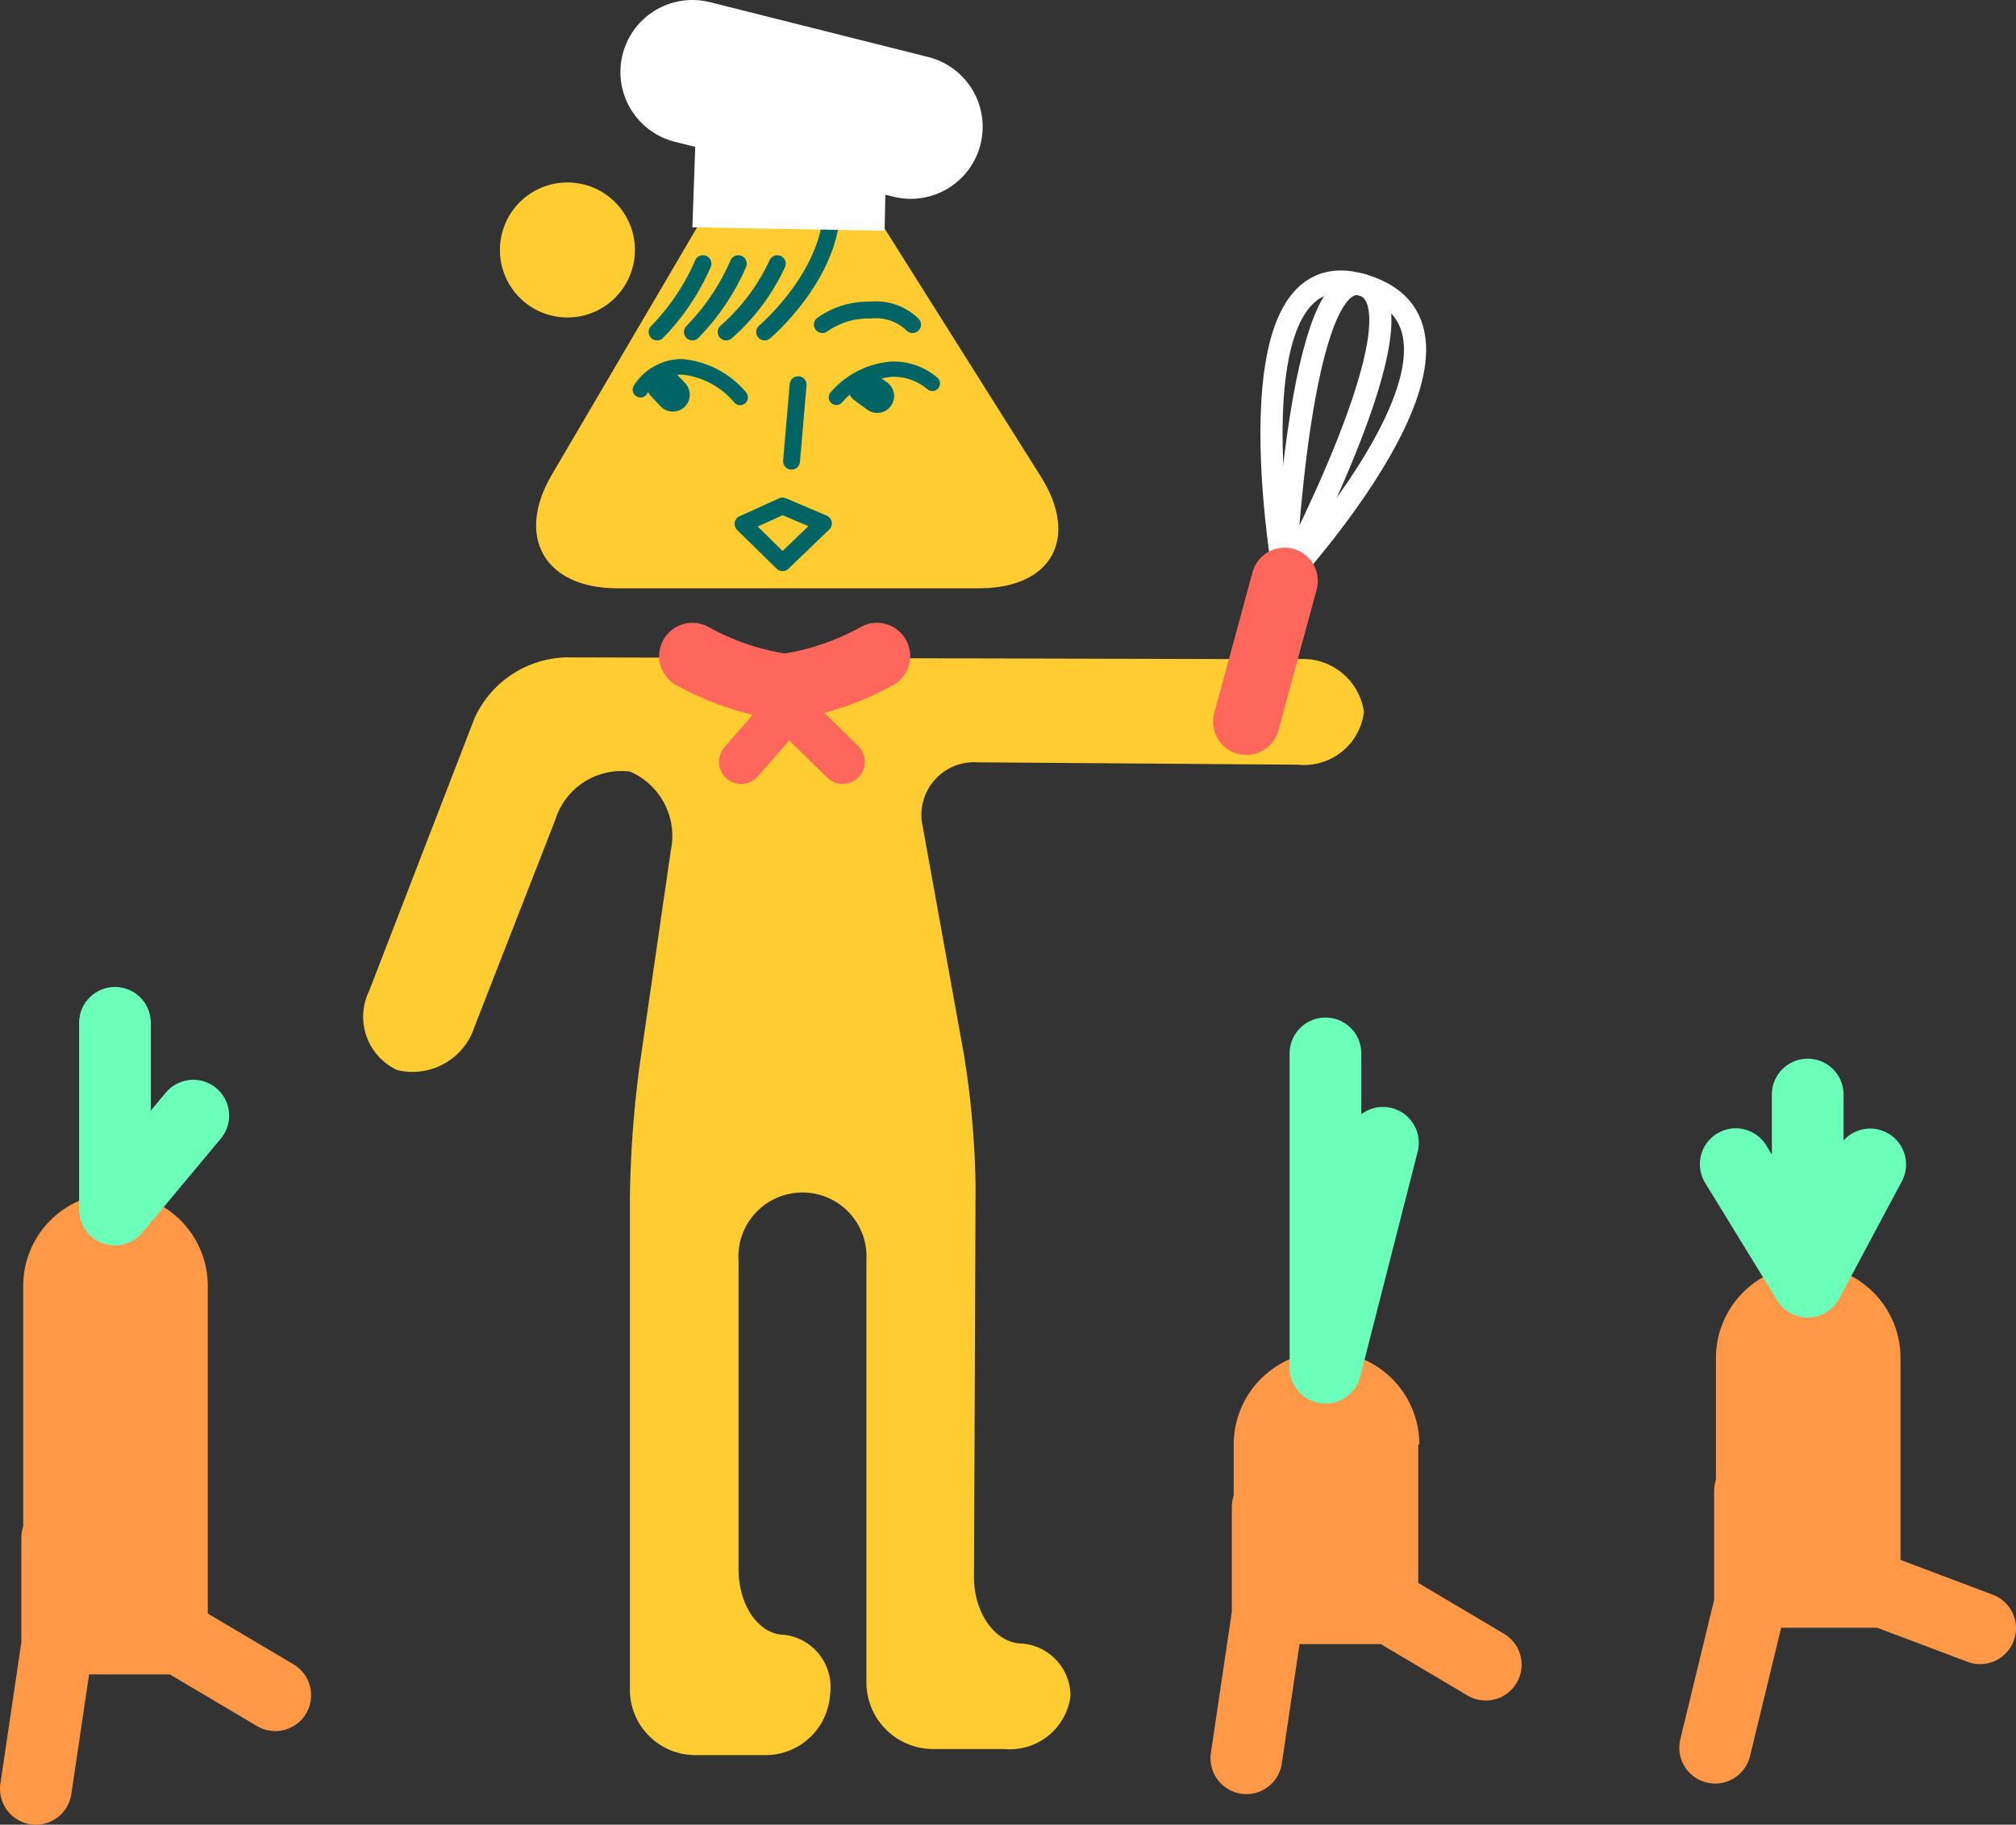 <svg xmlns="http://www.w3.org/2000/svg" viewBox="0 0 76.46 69.2"><rect x="0" y="0" width="76.46" height="69.2" fill="#333333" stroke="none"/><defs><style>.cls-1,.cls-10,.cls-11,.cls-13,.cls-14,.cls-15,.cls-3,.cls-4,.cls-5,.cls-6,.cls-8,.cls-9{fill:none;}.cls-1,.cls-8{stroke:#fff;}.cls-1,.cls-13{stroke-miterlimit:10;}.cls-1{stroke-width:0.84px;}.cls-2{fill:#ffcd32;}.cls-3,.cls-4,.cls-5,.cls-6{stroke:#006464;}.cls-10,.cls-11,.cls-13,.cls-14,.cls-15,.cls-3,.cls-4,.cls-5,.cls-6,.cls-8,.cls-9{stroke-linecap:round;}.cls-10,.cls-14,.cls-15,.cls-3,.cls-4,.cls-5,.cls-6{stroke-linejoin:round;}.cls-3{stroke-width:0.64px;}.cls-4{stroke-width:0.58px;}.cls-5{stroke-width:0.59px;}.cls-6{stroke-width:1.28px;}.cls-7{fill:#fff;}.cls-8{stroke-width:5.46px;}.cls-10,.cls-11,.cls-9{stroke:#ff665c;}.cls-10,.cls-9{stroke-width:2.52px;}.cls-11{stroke-width:1.68px;}.cls-12{fill:#ff9947;}.cls-13,.cls-15{stroke:#ff9947;}.cls-13,.cls-14{stroke-width:2.72px;}.cls-14{stroke:#6bffba;}.cls-15{stroke-width:2.72px;}</style></defs><title>資產 127</title><g id="圖層_2" data-name="圖層 2"><g id="頂部小人"><path class="cls-1" d="M48.72,22s-2.3-12.8,3-11.18c5.73,1.74-3,11.18-3,11.18"/><path class="cls-1" d="M48.72,22s.55-12.09,3-11.18-3,11.18-3,11.18"/><path class="cls-2" d="M32.5,7C31,4.71,28.7,4.75,27.32,7.12L20.93,18c-1.39,2.37-.27,4.31,2.48,4.31H37.14c2.75,0,3.8-1.9,2.34-4.23Z"/><path class="cls-3" d="M29,12.59s2.58-2.18,2.55-4.81"/><path class="cls-3" d="M27.54,12.59A7.78,7.78,0,0,0,29.48,10"/><path class="cls-3" d="M26.26,12.59A8.59,8.59,0,0,0,28,10"/><path class="cls-3" d="M24.92,12.59A8.59,8.59,0,0,0,26.66,10"/><path class="cls-3" d="M31.19,12.31A3,3,0,0,1,33,11.76a2,2,0,0,1,1.61.55"/><path class="cls-4" d="M31.72,15.07A3.09,3.09,0,0,1,33.84,14a2.28,2.28,0,0,1,1.52.54"/><path class="cls-5" d="M28.07,15.07a3.27,3.27,0,0,0-2.22-1.16,1.87,1.87,0,0,0-1.56.87"/><polygon class="cls-3" points="31.23 19.85 29.68 21.34 28.18 19.87 29.68 19.19 31.23 19.85"/><line class="cls-3" x1="30.27" y1="14.59" x2="30.02" y2="17.49"/><line class="cls-6" x1="25.52" y1="14.97" x2="25.16" y2="14.59"/><line class="cls-6" x1="33.27" y1="15.02" x2="32.79" y2="14.67"/><path class="cls-2" d="M37,45a34.25,34.25,0,0,0-.44-5L35,31.37a2,2,0,0,1,2.08-2.46L49.22,29a2.29,2.29,0,0,0,2.51-2,2.34,2.34,0,0,0-2.53-2l-27.75-.07A3.94,3.94,0,0,0,18,27.23l-4,10.35a2.23,2.23,0,0,0,1.06,3A2.47,2.47,0,0,0,18,38.93l3.06-7.84a2.63,2.63,0,0,1,2.83-1.83,2.66,2.66,0,0,1,1.55,3l-1.19,8.21a41.62,41.62,0,0,0-.36,5l0,18.61a2.48,2.48,0,0,0,2.52,2.48l2.55,0a2.45,2.45,0,0,0,2.52-2.29A2,2,0,0,0,29.77,62c-1,0-1.76-1.12-1.76-2.5V47.81a2.43,2.43,0,1,1,4.85,0v16a2.53,2.53,0,0,0,2.52,2.52h2.7a2.32,2.32,0,0,0,2.52-2,2,2,0,0,0-1.83-2c-1,0-1.83-1.13-1.83-2.52Z"/><polygon class="cls-7" points="33.55 8.75 26.26 8.62 26.41 4.35 33.64 4.44 33.55 8.75"/><line class="cls-8" x1="34.54" y1="4.81" x2="26.26" y2="2.73"/><circle class="cls-2" cx="21.52" cy="9.48" r="2.56"/><line class="cls-9" x1="48.72" y1="22.03" x2="47.27" y2="27.37"/><path class="cls-10" d="M26.26,24.88a10.27,10.27,0,0,0,3.5,1.18,10.27,10.27,0,0,0,3.5-1.18"/><line class="cls-11" x1="29.35" y1="27.47" x2="28.11" y2="28.89"/><line class="cls-11" x1="30.51" y1="27.47" x2="31.96" y2="28.89"/><path class="cls-12" d="M65.21,51.34H75.44a0,0,0,0,1,0,0v7a0,0,0,0,1,0,0H65.21a3.52,3.52,0,0,1-3.52-3.52v0A3.52,3.52,0,0,1,65.21,51.34Z" transform="translate(123.42 -13.71) rotate(90)"/><polyline class="cls-13" points="66.37 56.55 66.37 60.84 65.05 66.28"/><line class="cls-13" x1="70.27" y1="59.93" x2="75.1" y2="61.75"/><polyline class="cls-14" points="65.83 44.15 68.56 48.6 68.56 41.51"/><line class="cls-14" x1="68.56" y1="48.6" x2="70.93" y2="44.16"/><path class="cls-12" d="M48.25,53.28h7.57a0,0,0,0,1,0,0v7a0,0,0,0,1,0,0H48.25a3.52,3.52,0,0,1-3.52-3.52v0a3.52,3.52,0,0,1,3.52-3.52Z" transform="translate(107.07 6.53) rotate(90)"/><polyline class="cls-15" points="48.08 57.15 48.08 61.22 47.27 66.68"/><line class="cls-13" x1="51.98" y1="60.54" x2="56.35" y2="63.13"/><polyline class="cls-14" points="52.45 43.34 50.27 51.87 50.27 39.95"/><path class="cls-12" d="M-1.25,50.86H13.48a0,0,0,0,1,0,0v7a0,0,0,0,1,0,0H-1.25a3.52,3.52,0,0,1-3.52-3.52v0A3.52,3.52,0,0,1-1.25,50.86Z" transform="translate(58.74 50.02) rotate(90)"/><polyline class="cls-15" points="2.17 58.32 2.17 62.38 1.36 67.84"/><line class="cls-13" x1="6.07" y1="61.7" x2="10.44" y2="64.29"/><polyline class="cls-14" points="7.33 42.31 4.36 45.87 4.36 38.79"/></g></g></svg>